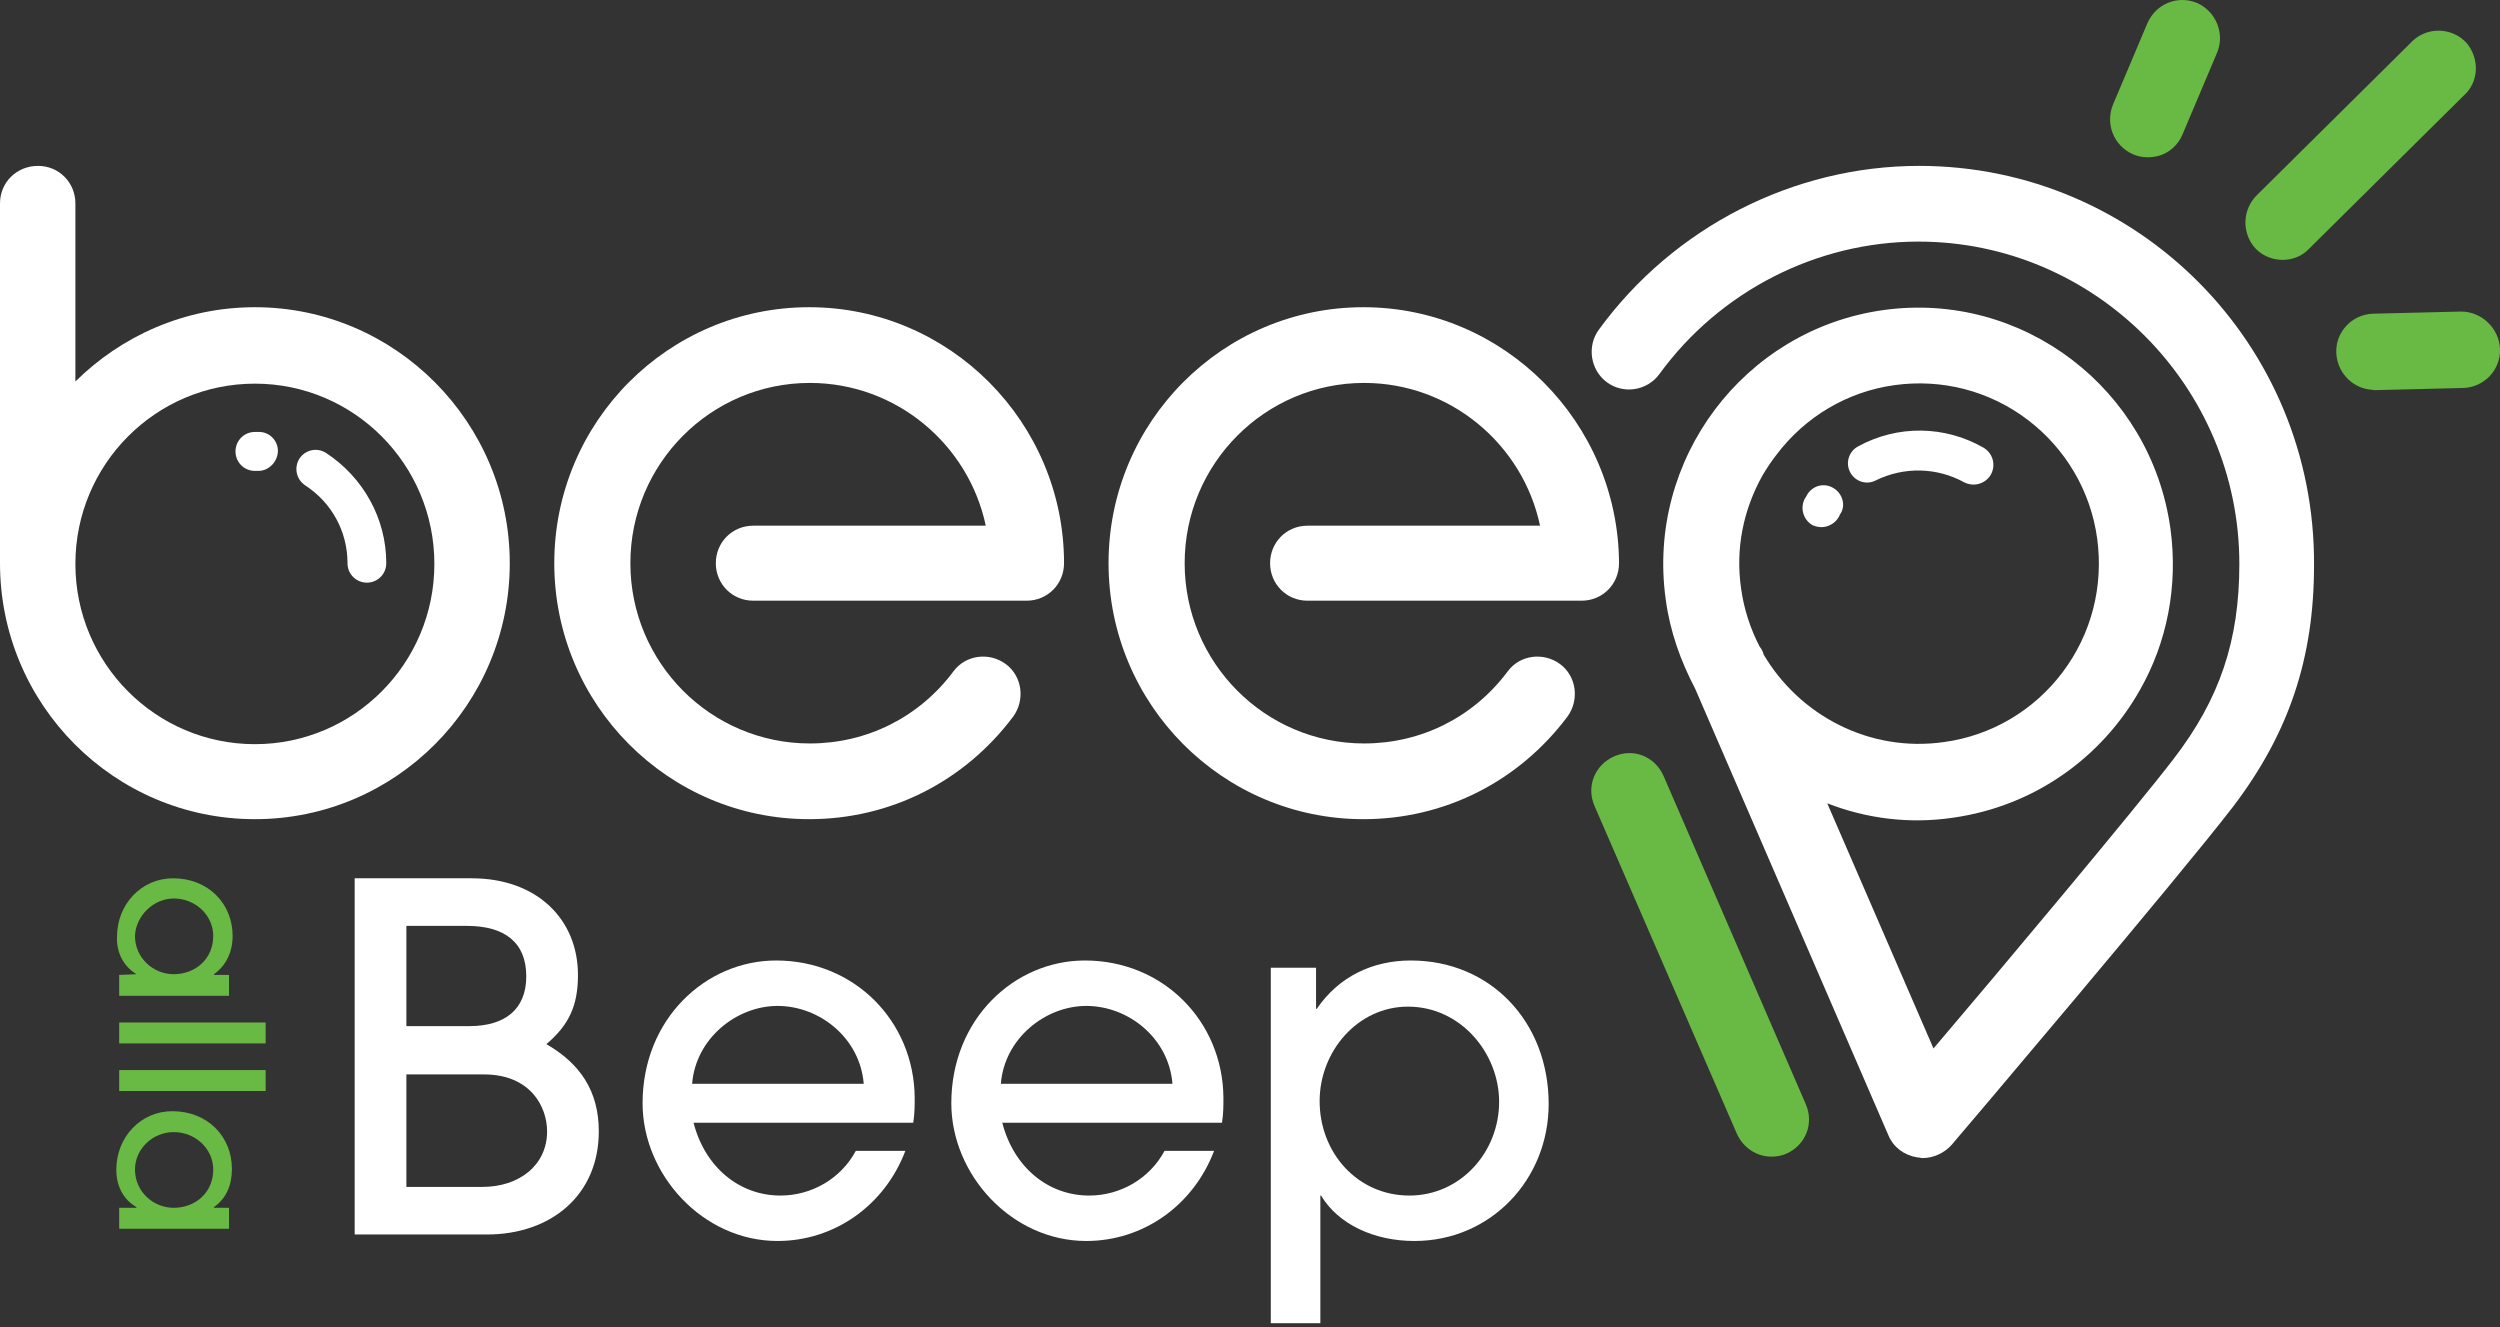 <svg width="211" height="112" viewBox="0 0 211 112" fill="none" xmlns="http://www.w3.org/2000/svg">
<rect x="0" y="0" width="211" height="112" fill="#333333" stroke="none"/>
<path d="M68.293 25.929C56.416 25.929 46.781 35.605 46.781 47.533C46.781 59.461 56.416 69.138 68.293 69.138C75.14 69.138 81.382 65.973 85.502 60.496C86.532 59.096 86.29 57.088 84.896 56.053C83.502 55.019 81.503 55.262 80.473 56.662C77.564 60.557 73.14 62.748 68.353 62.748C59.991 62.748 53.204 55.931 53.204 47.533C53.204 39.135 59.991 32.319 68.353 32.319C75.625 32.319 81.745 37.492 83.199 44.369H63.566C61.809 44.369 60.415 45.768 60.415 47.533C60.415 49.298 61.809 50.698 63.566 50.698H86.653C88.411 50.698 89.805 49.298 89.805 47.533C89.805 35.666 80.17 25.929 68.293 25.929Z" fill="white"/>
<path d="M115.073 25.929C103.196 25.929 93.561 35.605 93.561 47.533C93.561 59.461 103.196 69.138 115.073 69.138C121.921 69.138 128.162 65.973 132.283 60.496C133.313 59.096 133.071 57.088 131.677 56.053C130.283 55.019 128.283 55.262 127.253 56.662C124.345 60.557 119.921 62.748 115.134 62.748C106.772 62.748 99.985 55.931 99.985 47.533C99.985 39.135 106.772 32.319 115.134 32.319C122.406 32.319 128.526 37.492 129.98 44.369H110.347C108.589 44.369 107.196 45.768 107.196 47.533C107.196 49.298 108.589 50.698 110.347 50.698H133.495C135.252 50.698 136.646 49.298 136.646 47.533C136.585 35.666 126.95 25.929 115.073 25.929Z" fill="white"/>
<path d="M161.975 14.001C151.371 14.001 141.251 19.174 134.949 27.816C133.919 29.215 134.222 31.224 135.616 32.258C137.009 33.293 139.009 32.988 140.039 31.589C145.129 24.59 153.31 20.391 161.915 20.391C176.822 20.391 189.001 32.623 189.001 47.594C189.001 54.045 187.365 58.974 183.427 64.086C180.154 68.346 168.883 81.796 163.187 88.49L154.219 67.799C157.491 69.077 161.127 69.564 164.823 69.016C171.731 68.042 177.427 63.904 180.639 58.183C182.881 54.227 183.851 49.481 183.184 44.612C181.548 32.806 170.701 24.529 158.945 26.172C147.19 27.816 138.948 38.77 140.585 50.576C140.948 53.315 141.857 55.81 143.069 58.122L159.37 95.793C159.794 96.828 160.703 97.497 161.793 97.68C161.975 97.68 162.096 97.74 162.278 97.74C163.187 97.74 164.096 97.314 164.702 96.645C165.49 95.732 183.972 73.945 188.456 68.103C193.183 61.895 195.304 55.566 195.304 47.716C195.425 29.033 180.397 14.001 161.975 14.001ZM148.826 55.201V55.14C148.765 54.958 148.644 54.714 148.523 54.593C147.735 53.071 147.19 51.428 146.947 49.663C146.463 46.316 147.129 43.03 148.765 40.109C149.129 39.5 149.492 38.952 149.917 38.405C152.34 35.179 155.916 33.049 159.915 32.502C163.914 31.954 167.914 32.988 171.125 35.423C174.337 37.857 176.458 41.447 177.003 45.464C177.549 49.481 176.519 53.497 174.095 56.723C171.671 59.948 168.096 62.078 164.096 62.626C157.794 63.539 151.856 60.374 148.826 55.201Z" fill="white"/>
<path d="M21.512 25.929C15.573 25.929 10.241 28.363 6.363 32.197V17.166C6.363 15.401 4.969 14.001 3.212 14.001C1.394 14.001 0 15.401 0 17.166V47.533C0 59.461 9.635 69.138 21.512 69.138C33.389 69.138 43.024 59.461 43.024 47.533C43.024 35.666 33.389 25.929 21.512 25.929ZM21.512 62.808C13.149 62.808 6.363 55.992 6.363 47.594C6.363 39.196 13.149 32.38 21.512 32.38C29.874 32.38 36.661 39.196 36.661 47.594C36.661 55.992 29.874 62.808 21.512 62.808Z" fill="white"/>
<path d="M27.511 38.222C26.723 37.735 25.754 37.979 25.269 38.709C24.784 39.5 25.026 40.474 25.754 40.961C27.996 42.421 29.329 44.855 29.329 47.533C29.329 48.446 30.056 49.176 30.965 49.176C31.874 49.176 32.601 48.446 32.601 47.533C32.601 43.76 30.662 40.291 27.511 38.222Z" fill="white"/>
<path d="M21.875 36.457C21.754 36.457 21.633 36.457 21.512 36.457C20.603 36.457 19.876 37.188 19.876 38.1C19.876 39.013 20.603 39.743 21.512 39.743C21.573 39.743 21.694 39.743 21.754 39.743H21.815C22.663 39.743 23.39 39.013 23.451 38.161C23.512 37.248 22.784 36.457 21.875 36.457Z" fill="white"/>
<path d="M165.793 40.717C166.035 40.839 166.338 40.9 166.581 40.9C167.126 40.9 167.732 40.596 168.035 40.048C168.459 39.257 168.217 38.283 167.429 37.796C164.157 35.91 160.157 35.849 156.825 37.674C156.037 38.1 155.734 39.074 156.158 39.865C156.582 40.656 157.552 40.961 158.339 40.535C160.703 39.378 163.49 39.439 165.793 40.717Z" fill="white"/>
<path d="M154.764 41.204C153.976 40.717 153.007 40.961 152.522 41.752C152.462 41.873 152.401 41.995 152.34 42.056C151.916 42.847 152.159 43.821 152.946 44.308C153.189 44.429 153.492 44.49 153.734 44.49C154.279 44.49 154.885 44.186 155.188 43.638C155.249 43.578 155.249 43.456 155.31 43.395C155.794 42.725 155.552 41.691 154.764 41.204Z" fill="white"/>
<path d="M46.114 88.125C48.053 86.482 48.78 84.839 48.78 82.283C48.78 77.597 45.326 74.128 39.812 74.128H29.935V104.191H41.085C46.538 104.191 50.538 100.844 50.538 95.489C50.538 92.081 48.962 89.768 46.114 88.125ZM34.298 78.144H39.388C42.6 78.144 44.417 79.544 44.417 82.404C44.417 85.204 42.6 86.603 39.63 86.603H34.298V78.144ZM40.721 100.175H34.298V90.681H40.842C44.781 90.681 46.175 93.419 46.175 95.489C46.175 98.349 43.812 100.175 40.721 100.175Z" fill="white"/>
<path d="M65.505 81.066C59.567 81.066 54.234 85.995 54.234 93.115C54.234 99.14 59.324 104.739 65.626 104.739C70.413 104.739 74.655 101.757 76.413 97.132H72.231C70.959 99.505 68.474 100.905 65.869 100.905C62.415 100.905 59.506 98.531 58.536 94.758H77.079C77.2 93.967 77.2 93.359 77.2 92.628C77.14 86.177 72.11 81.066 65.505 81.066ZM58.415 91.472C58.718 87.638 62.172 84.9 65.626 84.9C69.202 84.9 72.595 87.638 72.898 91.472H58.415Z" fill="white"/>
<path d="M91.562 81.066C85.623 81.066 80.291 85.995 80.291 93.115C80.291 99.14 85.381 104.739 91.683 104.739C96.47 104.739 100.712 101.757 102.469 97.132H98.288C97.016 99.505 94.531 100.905 91.925 100.905C88.471 100.905 85.563 98.531 84.593 94.758H103.136C103.257 93.967 103.257 93.359 103.257 92.628C103.196 86.177 98.167 81.066 91.562 81.066ZM84.472 91.472C84.775 87.638 88.229 84.9 91.683 84.9C95.258 84.9 98.652 87.638 98.955 91.472H84.472Z" fill="white"/>
<path d="M119.073 81.066C115.861 81.066 113.013 82.404 111.135 85.143H111.074V81.674H107.256V111.677H111.438V100.905H111.498C112.952 103.339 115.982 104.739 119.376 104.739C125.799 104.739 130.707 99.566 130.707 93.176C130.707 86.238 125.799 81.066 119.073 81.066ZM118.952 100.905C114.589 100.905 111.377 97.314 111.377 92.933C111.377 88.734 114.589 84.96 118.83 84.96C123.315 84.96 126.526 88.916 126.526 92.993C126.526 97.254 123.254 100.905 118.952 100.905Z" fill="white"/>
<path d="M140.403 65.486C139.676 63.843 137.858 63.113 136.222 63.843C134.586 64.573 133.858 66.399 134.586 68.042L146.584 95.671C147.129 96.888 148.28 97.619 149.492 97.619C149.917 97.619 150.341 97.558 150.765 97.375C152.401 96.645 153.128 94.819 152.401 93.176L140.403 65.486Z" fill="#69B945"/>
<path d="M185.426 0.247C183.79 -0.422 181.972 0.308 181.245 1.951L178.336 8.828C177.67 10.471 178.397 12.297 180.033 13.027C180.76 13.332 181.487 13.332 182.215 13.149C183.063 12.905 183.851 12.236 184.214 11.323L187.123 4.446C187.789 2.864 187.062 0.978 185.426 0.247Z" fill="#69B945"/>
<path d="M208.15 3.594C206.938 2.316 204.938 2.256 203.666 3.412L190.516 16.435C189.244 17.652 189.183 19.661 190.335 20.939C191.122 21.791 192.334 22.095 193.364 21.852C193.91 21.73 194.395 21.486 194.819 21.06L207.908 8.098C209.241 6.942 209.301 4.933 208.15 3.594Z" fill="#69B945"/>
<path d="M207.726 26.294L200.272 26.477C198.515 26.538 197.121 27.998 197.182 29.763C197.243 31.345 198.394 32.623 199.909 32.867C200.091 32.867 200.272 32.928 200.454 32.928L207.908 32.745C209.665 32.684 211.059 31.224 210.998 29.459C210.938 27.694 209.423 26.294 207.726 26.294Z" fill="#69B945"/>
<path d="M11.513 82.222L10.059 82.283V84.047H19.33V82.283H18.058V82.222C19.088 81.492 19.633 80.335 19.633 78.996C19.633 76.258 17.573 74.128 14.604 74.128C11.938 74.128 9.877 76.319 9.877 79.057C9.817 80.396 10.423 81.552 11.513 82.222ZM14.664 75.832C16.482 75.832 17.997 77.231 17.997 78.996C17.997 80.944 16.482 82.222 14.664 82.222C12.907 82.222 11.392 80.822 11.392 78.996C11.453 77.292 12.968 75.832 14.664 75.832Z" fill="#69B945"/>
<path d="M22.421 86.299H10.059V88.064H22.421V86.299Z" fill="#69B945"/>
<path d="M22.421 90.316H10.059V92.081H22.421V90.316Z" fill="#69B945"/>
<path d="M19.573 98.653C19.573 95.915 17.512 93.785 14.543 93.785C11.877 93.785 9.817 95.975 9.817 98.714C9.817 100.053 10.362 101.209 11.513 101.879V101.939H10.059V103.704H19.33V101.939H18.058V101.879C19.088 101.148 19.573 100.053 19.573 98.653ZM14.664 101.939C12.907 101.939 11.392 100.54 11.392 98.714C11.392 96.949 12.907 95.549 14.664 95.549C16.482 95.549 17.997 96.949 17.997 98.714C17.997 100.661 16.482 101.939 14.664 101.939Z" fill="#69B945"/>
</svg>
